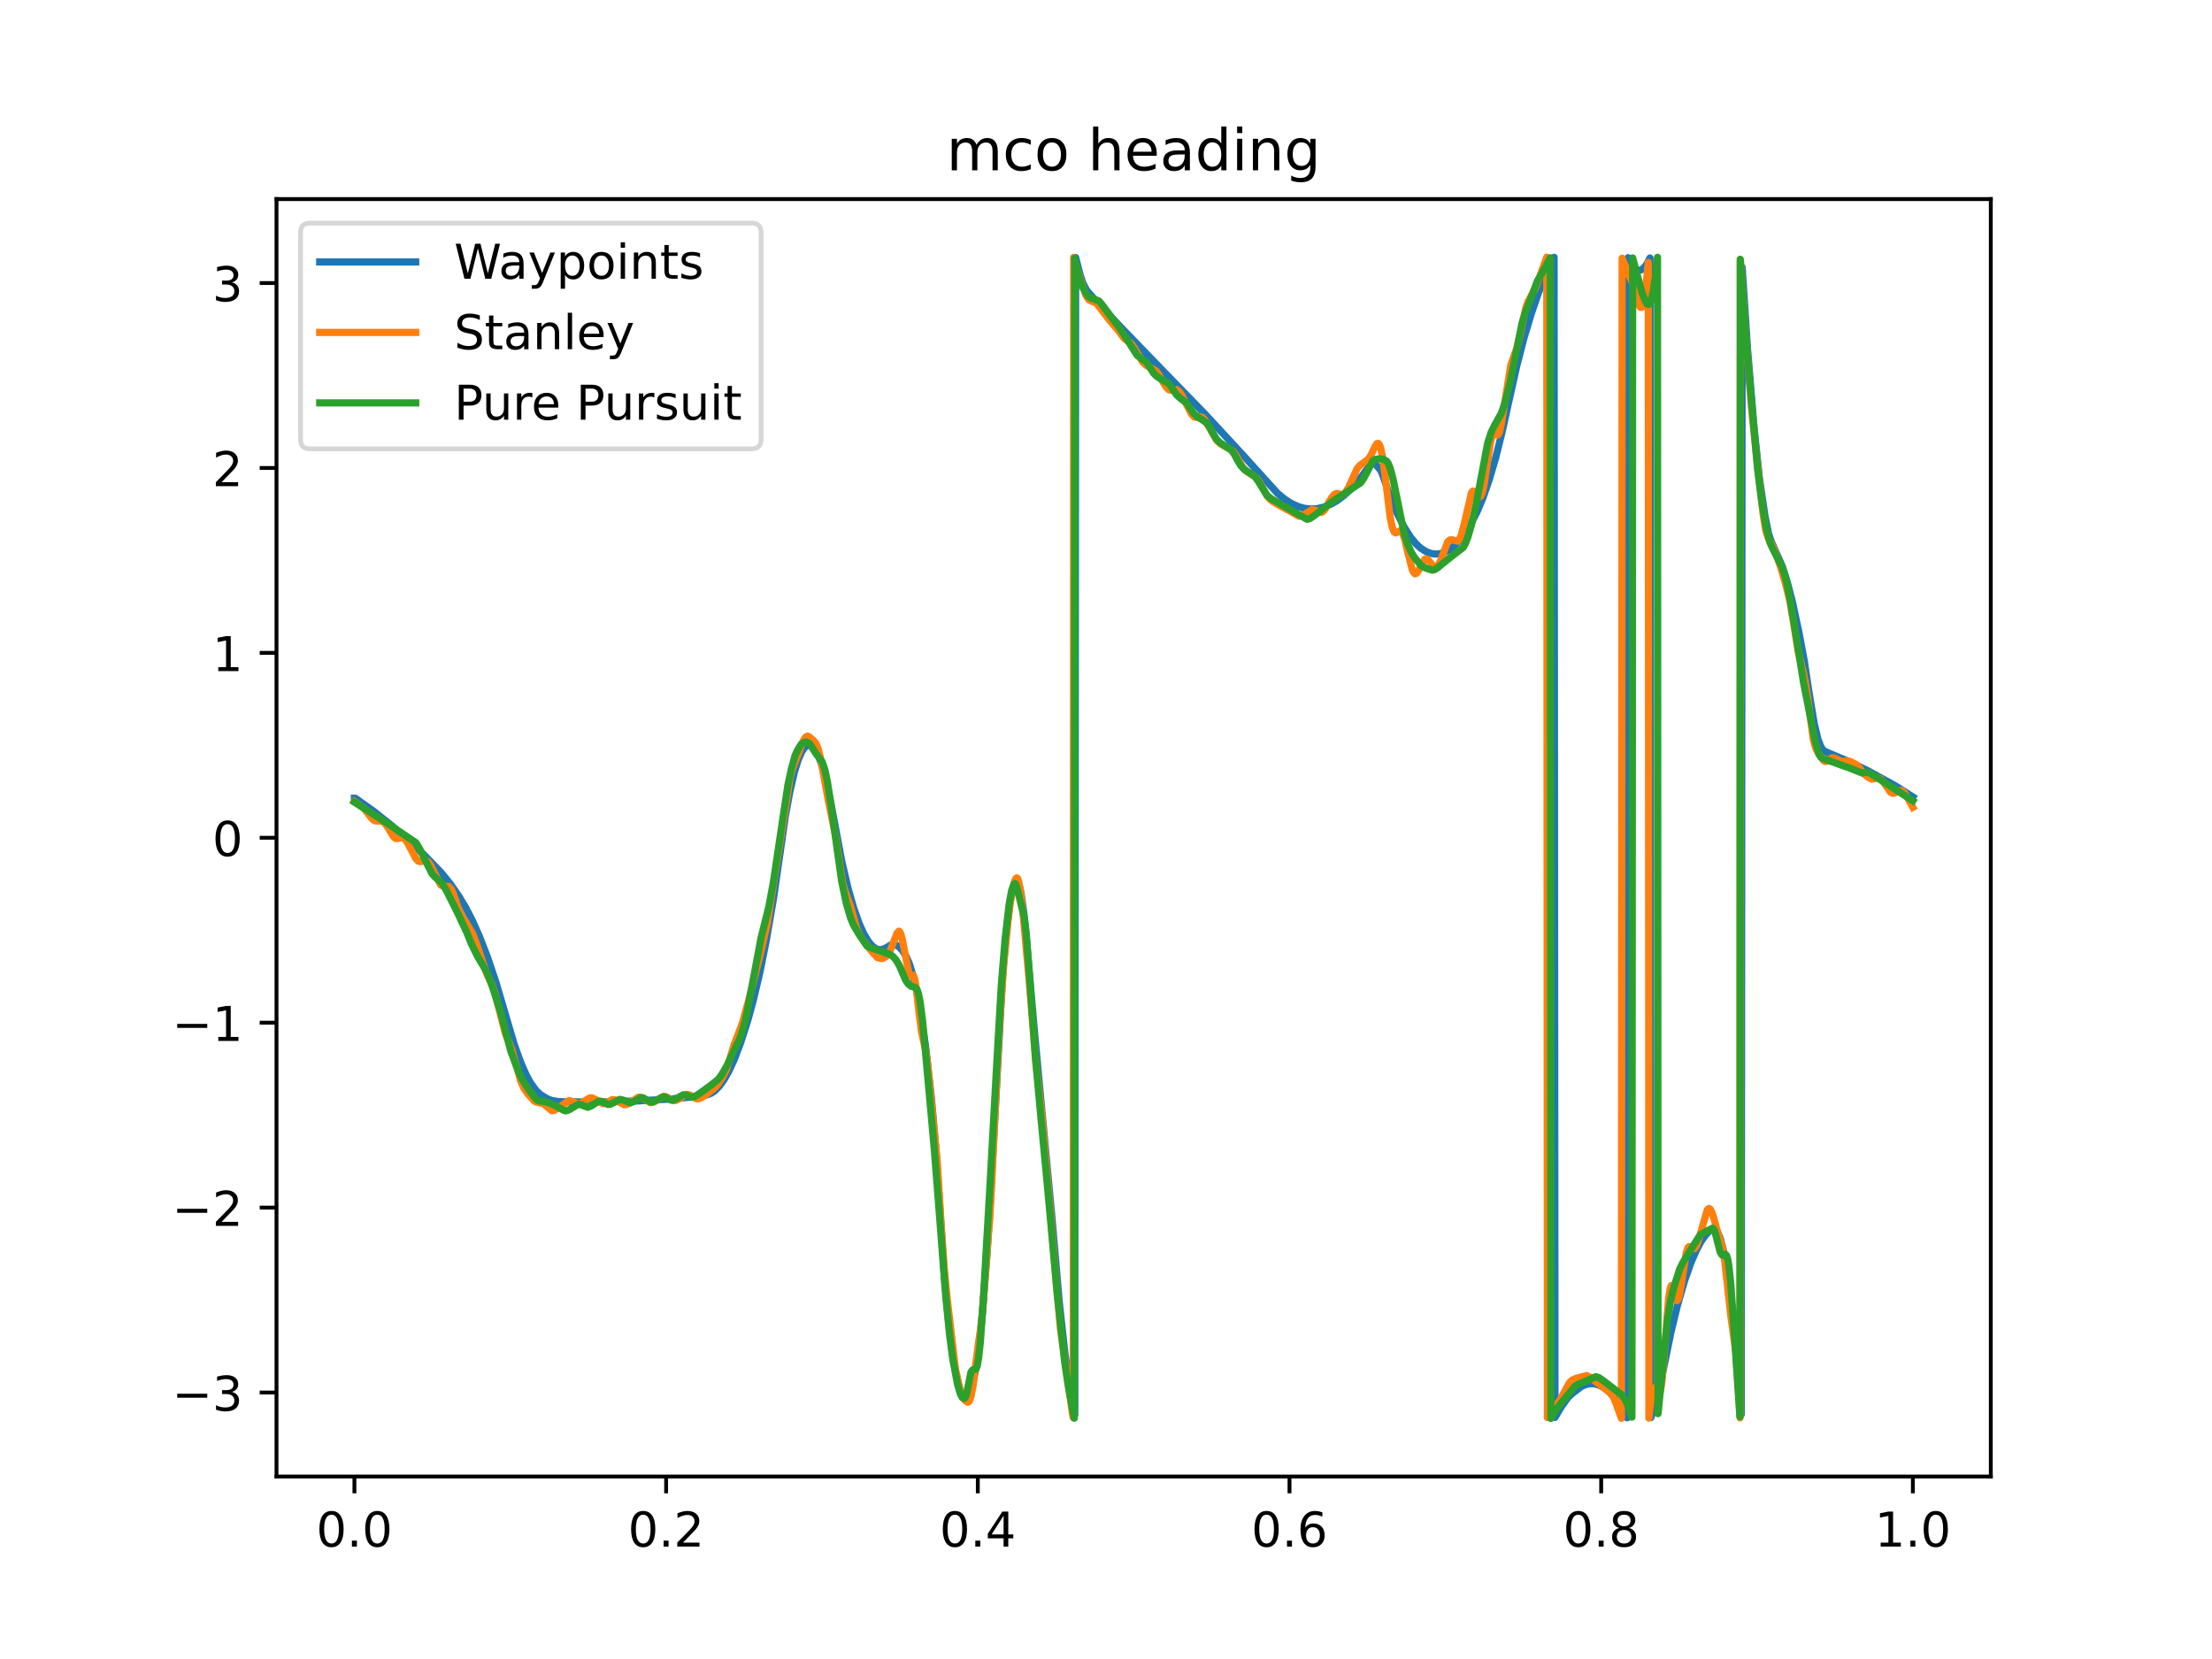 <?xml version="1.0" encoding="utf-8" standalone="no"?>
<!DOCTYPE svg PUBLIC "-//W3C//DTD SVG 1.1//EN"
  "http://www.w3.org/Graphics/SVG/1.1/DTD/svg11.dtd">
<!-- Created with matplotlib (https://matplotlib.org/) -->
<svg height="345.6pt" version="1.1" viewBox="0 0 460.8 345.6" width="460.8pt" xmlns="http://www.w3.org/2000/svg" xmlns:xlink="http://www.w3.org/1999/xlink">
 <defs>
  <style type="text/css">*{stroke-linecap:butt;stroke-linejoin:round;}</style>
 </defs>
 <g id="figure_1">
  <g id="patch_1">
   <path d="M 0 345.6 
L 460.8 345.6 
L 460.8 0 
L 0 0 
z
" style="fill:#ffffff;"/>
  </g>
  <g id="axes_1">
   <g id="patch_2">
    <path d="M 57.6 307.584 
L 414.72 307.584 
L 414.72 41.472 
L 57.6 41.472 
z
" style="fill:#ffffff;"/>
   </g>
   <g id="matplotlib.axis_1">
    <g id="xtick_1">
     <g id="line2d_1">
      <defs>
       <path d="M 0 0 
L 0 3.5 
" id="maf9f5a8ebf" style="stroke:#000000;stroke-width:0.8;"/>
      </defs>
      <g>
       <use style="stroke:#000000;stroke-width:0.8;" x="73.833" xlink:href="#maf9f5a8ebf" y="307.584"/>
      </g>
     </g>
     <g id="text_1">
      <!-- 0.0 -->
      <g transform="translate(65.881 322.182)scale(0.1 -0.1)">
       <defs>
        <path d="M 31.781 66.406 
Q 24.172 66.406 20.328 58.906 
Q 16.5 51.422 16.5 36.375 
Q 16.5 21.391 20.328 13.891 
Q 24.172 6.391 31.781 6.391 
Q 39.453 6.391 43.281 13.891 
Q 47.125 21.391 47.125 36.375 
Q 47.125 51.422 43.281 58.906 
Q 39.453 66.406 31.781 66.406 
z
M 31.781 74.219 
Q 44.047 74.219 50.516 64.516 
Q 56.984 54.828 56.984 36.375 
Q 56.984 17.969 50.516 8.266 
Q 44.047 -1.422 31.781 -1.422 
Q 19.531 -1.422 13.062 8.266 
Q 6.594 17.969 6.594 36.375 
Q 6.594 54.828 13.062 64.516 
Q 19.531 74.219 31.781 74.219 
z
" id="DejaVuSans-48"/>
        <path d="M 10.688 12.406 
L 21 12.406 
L 21 0 
L 10.688 0 
z
" id="DejaVuSans-46"/>
       </defs>
       <use xlink:href="#DejaVuSans-48"/>
       <use x="63.623" xlink:href="#DejaVuSans-46"/>
       <use x="95.41" xlink:href="#DejaVuSans-48"/>
      </g>
     </g>
    </g>
    <g id="xtick_2">
     <g id="line2d_2">
      <g>
       <use style="stroke:#000000;stroke-width:0.8;" x="138.764" xlink:href="#maf9f5a8ebf" y="307.584"/>
      </g>
     </g>
     <g id="text_2">
      <!-- 0.2 -->
      <g transform="translate(130.812 322.182)scale(0.1 -0.1)">
       <defs>
        <path d="M 19.188 8.297 
L 53.609 8.297 
L 53.609 0 
L 7.328 0 
L 7.328 8.297 
Q 12.938 14.109 22.625 23.891 
Q 32.328 33.688 34.812 36.531 
Q 39.547 41.844 41.422 45.531 
Q 43.312 49.219 43.312 52.781 
Q 43.312 58.594 39.234 62.25 
Q 35.156 65.922 28.609 65.922 
Q 23.969 65.922 18.812 64.312 
Q 13.672 62.703 7.812 59.422 
L 7.812 69.391 
Q 13.766 71.781 18.938 73 
Q 24.125 74.219 28.422 74.219 
Q 39.75 74.219 46.484 68.547 
Q 53.219 62.891 53.219 53.422 
Q 53.219 48.922 51.531 44.891 
Q 49.859 40.875 45.406 35.406 
Q 44.188 33.984 37.641 27.219 
Q 31.109 20.453 19.188 8.297 
z
" id="DejaVuSans-50"/>
       </defs>
       <use xlink:href="#DejaVuSans-48"/>
       <use x="63.623" xlink:href="#DejaVuSans-46"/>
       <use x="95.41" xlink:href="#DejaVuSans-50"/>
      </g>
     </g>
    </g>
    <g id="xtick_3">
     <g id="line2d_3">
      <g>
       <use style="stroke:#000000;stroke-width:0.8;" x="203.695" xlink:href="#maf9f5a8ebf" y="307.584"/>
      </g>
     </g>
     <g id="text_3">
      <!-- 0.4 -->
      <g transform="translate(195.743 322.182)scale(0.1 -0.1)">
       <defs>
        <path d="M 37.797 64.312 
L 12.891 25.391 
L 37.797 25.391 
z
M 35.203 72.906 
L 47.609 72.906 
L 47.609 25.391 
L 58.016 25.391 
L 58.016 17.188 
L 47.609 17.188 
L 47.609 0 
L 37.797 0 
L 37.797 17.188 
L 4.891 17.188 
L 4.891 26.703 
z
" id="DejaVuSans-52"/>
       </defs>
       <use xlink:href="#DejaVuSans-48"/>
       <use x="63.623" xlink:href="#DejaVuSans-46"/>
       <use x="95.41" xlink:href="#DejaVuSans-52"/>
      </g>
     </g>
    </g>
    <g id="xtick_4">
     <g id="line2d_4">
      <g>
       <use style="stroke:#000000;stroke-width:0.8;" x="268.625" xlink:href="#maf9f5a8ebf" y="307.584"/>
      </g>
     </g>
     <g id="text_4">
      <!-- 0.6 -->
      <g transform="translate(260.674 322.182)scale(0.1 -0.1)">
       <defs>
        <path d="M 33.016 40.375 
Q 26.375 40.375 22.484 35.828 
Q 18.609 31.297 18.609 23.391 
Q 18.609 15.531 22.484 10.953 
Q 26.375 6.391 33.016 6.391 
Q 39.656 6.391 43.531 10.953 
Q 47.406 15.531 47.406 23.391 
Q 47.406 31.297 43.531 35.828 
Q 39.656 40.375 33.016 40.375 
z
M 52.594 71.297 
L 52.594 62.312 
Q 48.875 64.062 45.094 64.984 
Q 41.312 65.922 37.594 65.922 
Q 27.828 65.922 22.672 59.328 
Q 17.531 52.734 16.797 39.406 
Q 19.672 43.656 24.016 45.922 
Q 28.375 48.188 33.594 48.188 
Q 44.578 48.188 50.953 41.516 
Q 57.328 34.859 57.328 23.391 
Q 57.328 12.156 50.688 5.359 
Q 44.047 -1.422 33.016 -1.422 
Q 20.359 -1.422 13.672 8.266 
Q 6.984 17.969 6.984 36.375 
Q 6.984 53.656 15.188 63.938 
Q 23.391 74.219 37.203 74.219 
Q 40.922 74.219 44.703 73.484 
Q 48.484 72.75 52.594 71.297 
z
" id="DejaVuSans-54"/>
       </defs>
       <use xlink:href="#DejaVuSans-48"/>
       <use x="63.623" xlink:href="#DejaVuSans-46"/>
       <use x="95.41" xlink:href="#DejaVuSans-54"/>
      </g>
     </g>
    </g>
    <g id="xtick_5">
     <g id="line2d_5">
      <g>
       <use style="stroke:#000000;stroke-width:0.8;" x="333.556" xlink:href="#maf9f5a8ebf" y="307.584"/>
      </g>
     </g>
     <g id="text_5">
      <!-- 0.8 -->
      <g transform="translate(325.605 322.182)scale(0.1 -0.1)">
       <defs>
        <path d="M 31.781 34.625 
Q 24.75 34.625 20.719 30.859 
Q 16.703 27.094 16.703 20.516 
Q 16.703 13.922 20.719 10.156 
Q 24.75 6.391 31.781 6.391 
Q 38.812 6.391 42.859 10.172 
Q 46.922 13.969 46.922 20.516 
Q 46.922 27.094 42.891 30.859 
Q 38.875 34.625 31.781 34.625 
z
M 21.922 38.812 
Q 15.578 40.375 12.031 44.719 
Q 8.5 49.078 8.5 55.328 
Q 8.5 64.062 14.719 69.141 
Q 20.953 74.219 31.781 74.219 
Q 42.672 74.219 48.875 69.141 
Q 55.078 64.062 55.078 55.328 
Q 55.078 49.078 51.531 44.719 
Q 48 40.375 41.703 38.812 
Q 48.828 37.156 52.797 32.312 
Q 56.781 27.484 56.781 20.516 
Q 56.781 9.906 50.312 4.234 
Q 43.844 -1.422 31.781 -1.422 
Q 19.734 -1.422 13.25 4.234 
Q 6.781 9.906 6.781 20.516 
Q 6.781 27.484 10.781 32.312 
Q 14.797 37.156 21.922 38.812 
z
M 18.312 54.391 
Q 18.312 48.734 21.844 45.562 
Q 25.391 42.391 31.781 42.391 
Q 38.141 42.391 41.719 45.562 
Q 45.312 48.734 45.312 54.391 
Q 45.312 60.062 41.719 63.234 
Q 38.141 66.406 31.781 66.406 
Q 25.391 66.406 21.844 63.234 
Q 18.312 60.062 18.312 54.391 
z
" id="DejaVuSans-56"/>
       </defs>
       <use xlink:href="#DejaVuSans-48"/>
       <use x="63.623" xlink:href="#DejaVuSans-46"/>
       <use x="95.41" xlink:href="#DejaVuSans-56"/>
      </g>
     </g>
    </g>
    <g id="xtick_6">
     <g id="line2d_6">
      <g>
       <use style="stroke:#000000;stroke-width:0.8;" x="398.487" xlink:href="#maf9f5a8ebf" y="307.584"/>
      </g>
     </g>
     <g id="text_6">
      <!-- 1.0 -->
      <g transform="translate(390.536 322.182)scale(0.1 -0.1)">
       <defs>
        <path d="M 12.406 8.297 
L 28.516 8.297 
L 28.516 63.922 
L 10.984 60.406 
L 10.984 69.391 
L 28.422 72.906 
L 38.281 72.906 
L 38.281 8.297 
L 54.391 8.297 
L 54.391 0 
L 12.406 0 
z
" id="DejaVuSans-49"/>
       </defs>
       <use xlink:href="#DejaVuSans-49"/>
       <use x="63.623" xlink:href="#DejaVuSans-46"/>
       <use x="95.41" xlink:href="#DejaVuSans-48"/>
      </g>
     </g>
    </g>
   </g>
   <g id="matplotlib.axis_2">
    <g id="ytick_1">
     <g id="line2d_7">
      <defs>
       <path d="M 0 0 
L -3.5 0 
" id="m534392870f" style="stroke:#000000;stroke-width:0.8;"/>
      </defs>
      <g>
       <use style="stroke:#000000;stroke-width:0.8;" x="57.6" xlink:href="#m534392870f" y="290.088"/>
      </g>
     </g>
     <g id="text_7">
      <!-- −3 -->
      <g transform="translate(35.858 293.888)scale(0.1 -0.1)">
       <defs>
        <path d="M 10.594 35.5 
L 73.188 35.5 
L 73.188 27.203 
L 10.594 27.203 
z
" id="DejaVuSans-8722"/>
        <path d="M 40.578 39.312 
Q 47.656 37.797 51.625 33 
Q 55.609 28.219 55.609 21.188 
Q 55.609 10.406 48.188 4.484 
Q 40.766 -1.422 27.094 -1.422 
Q 22.516 -1.422 17.656 -0.516 
Q 12.797 0.391 7.625 2.203 
L 7.625 11.719 
Q 11.719 9.328 16.594 8.109 
Q 21.484 6.891 26.812 6.891 
Q 36.078 6.891 40.938 10.547 
Q 45.797 14.203 45.797 21.188 
Q 45.797 27.641 41.281 31.266 
Q 36.766 34.906 28.719 34.906 
L 20.219 34.906 
L 20.219 43.016 
L 29.109 43.016 
Q 36.375 43.016 40.234 45.922 
Q 44.094 48.828 44.094 54.297 
Q 44.094 59.906 40.109 62.906 
Q 36.141 65.922 28.719 65.922 
Q 24.656 65.922 20.016 65.031 
Q 15.375 64.156 9.812 62.312 
L 9.812 71.094 
Q 15.438 72.656 20.344 73.438 
Q 25.25 74.219 29.594 74.219 
Q 40.828 74.219 47.359 69.109 
Q 53.906 64.016 53.906 55.328 
Q 53.906 49.266 50.438 45.094 
Q 46.969 40.922 40.578 39.312 
z
" id="DejaVuSans-51"/>
       </defs>
       <use xlink:href="#DejaVuSans-8722"/>
       <use x="83.789" xlink:href="#DejaVuSans-51"/>
      </g>
     </g>
    </g>
    <g id="ytick_2">
     <g id="line2d_8">
      <g>
       <use style="stroke:#000000;stroke-width:0.8;" x="57.6" xlink:href="#m534392870f" y="251.567"/>
      </g>
     </g>
     <g id="text_8">
      <!-- −2 -->
      <g transform="translate(35.858 255.367)scale(0.1 -0.1)">
       <use xlink:href="#DejaVuSans-8722"/>
       <use x="83.789" xlink:href="#DejaVuSans-50"/>
      </g>
     </g>
    </g>
    <g id="ytick_3">
     <g id="line2d_9">
      <g>
       <use style="stroke:#000000;stroke-width:0.8;" x="57.6" xlink:href="#m534392870f" y="213.046"/>
      </g>
     </g>
     <g id="text_9">
      <!-- −1 -->
      <g transform="translate(35.858 216.845)scale(0.1 -0.1)">
       <use xlink:href="#DejaVuSans-8722"/>
       <use x="83.789" xlink:href="#DejaVuSans-49"/>
      </g>
     </g>
    </g>
    <g id="ytick_4">
     <g id="line2d_10">
      <g>
       <use style="stroke:#000000;stroke-width:0.8;" x="57.6" xlink:href="#m534392870f" y="174.525"/>
      </g>
     </g>
     <g id="text_10">
      <!-- 0 -->
      <g transform="translate(44.237 178.324)scale(0.1 -0.1)">
       <use xlink:href="#DejaVuSans-48"/>
      </g>
     </g>
    </g>
    <g id="ytick_5">
     <g id="line2d_11">
      <g>
       <use style="stroke:#000000;stroke-width:0.8;" x="57.6" xlink:href="#m534392870f" y="136.004"/>
      </g>
     </g>
     <g id="text_11">
      <!-- 1 -->
      <g transform="translate(44.237 139.803)scale(0.1 -0.1)">
       <use xlink:href="#DejaVuSans-49"/>
      </g>
     </g>
    </g>
    <g id="ytick_6">
     <g id="line2d_12">
      <g>
       <use style="stroke:#000000;stroke-width:0.8;" x="57.6" xlink:href="#m534392870f" y="97.483"/>
      </g>
     </g>
     <g id="text_12">
      <!-- 2 -->
      <g transform="translate(44.237 101.282)scale(0.1 -0.1)">
       <use xlink:href="#DejaVuSans-50"/>
      </g>
     </g>
    </g>
    <g id="ytick_7">
     <g id="line2d_13">
      <g>
       <use style="stroke:#000000;stroke-width:0.8;" x="57.6" xlink:href="#m534392870f" y="58.962"/>
      </g>
     </g>
     <g id="text_13">
      <!-- 3 -->
      <g transform="translate(44.237 62.761)scale(0.1 -0.1)">
       <use xlink:href="#DejaVuSans-51"/>
      </g>
     </g>
    </g>
   </g>
   <g id="line2d_14">
    <path clip-path="url(#p7fabb74f51)" d="M 73.833 166.286 
L 74.023 166.286 
L 77.827 168.993 
L 81.821 172.173 
L 85.435 175.371 
L 88.288 178.046 
L 91.902 181.783 
L 93.804 184.125 
L 95.516 186.583 
L 97.038 189.133 
L 98.369 191.703 
L 99.891 195.126 
L 101.602 199.55 
L 103.314 204.64 
L 105.596 212.392 
L 107.118 217.553 
L 108.449 221.275 
L 109.591 223.871 
L 110.542 225.616 
L 111.683 227.186 
L 112.634 228.056 
L 113.965 228.876 
L 114.916 229.244 
L 116.248 229.469 
L 118.15 229.544 
L 125.377 229.553 
L 132.986 229.34 
L 139.453 228.962 
L 145.919 228.356 
L 147.441 228.028 
L 148.202 227.717 
L 148.963 227.185 
L 149.914 226.197 
L 150.865 224.862 
L 151.816 223.179 
L 152.957 220.709 
L 154.288 217.201 
L 155.81 212.449 
L 156.951 208.263 
L 158.282 202.624 
L 159.614 196.001 
L 161.135 187.167 
L 162.276 179.245 
L 163.607 169.997 
L 164.558 164.817 
L 165.508 160.746 
L 166.269 158.302 
L 167.03 156.567 
L 167.601 155.729 
L 168.171 155.281 
L 168.552 155.199 
L 168.932 155.291 
L 169.503 155.752 
L 170.073 156.588 
L 170.644 157.808 
L 171.405 160.027 
L 172.165 162.914 
L 173.116 167.503 
L 175.398 179.631 
L 176.73 185.286 
L 177.871 189.253 
L 179.012 192.455 
L 179.963 194.557 
L 180.914 196.144 
L 181.675 197.044 
L 182.436 197.609 
L 183.006 197.818 
L 183.767 197.808 
L 184.528 197.481 
L 185.669 196.805 
L 186.24 196.76 
L 186.81 196.931 
L 187.381 197.333 
L 187.951 197.951 
L 188.712 199.124 
L 189.473 200.854 
L 190.234 203.363 
L 190.995 206.657 
L 191.945 211.94 
L 192.896 218.623 
L 194.037 228.821 
L 194.987 239.735 
L 195.748 251.003 
L 196.697 265.494 
L 197.648 275.827 
L 198.408 281.886 
L 199.169 286.331 
L 199.74 288.741 
L 200.31 290.322 
L 200.691 290.955 
L 201.071 291.229 
L 201.261 291.253 
L 201.642 290.96 
L 202.022 290.272 
L 202.593 288.437 
L 203.163 285.677 
L 203.924 280.363 
L 204.684 273.127 
L 205.635 261.012 
L 206.395 248.439 
L 208.864 203.007 
L 209.625 194.291 
L 210.386 188.085 
L 210.956 185.112 
L 211.337 183.94 
L 211.527 183.56 
L 211.907 183.519 
L 212.288 184.287 
L 212.668 185.878 
L 213.239 189.88 
L 213.809 195.512 
L 215.52 215.209 
L 219.133 253.596 
L 220.655 271.158 
L 221.796 281.556 
L 222.937 289.6 
L 223.888 294.773 
L 224.078 53.649 
L 225.029 57.343 
L 225.6 58.996 
L 226.36 60.499 
L 227.692 61.986 
L 233.398 68.078 
L 241.767 76.741 
L 251.087 86.329 
L 259.075 94.964 
L 266.113 102.745 
L 267.634 103.999 
L 268.966 104.853 
L 270.488 105.547 
L 271.819 105.908 
L 273.15 106.04 
L 274.482 105.94 
L 275.813 105.622 
L 277.145 105.084 
L 278.476 104.327 
L 279.998 103.193 
L 281.519 101.778 
L 283.231 99.831 
L 284.753 97.763 
L 285.514 96.763 
L 285.894 96.564 
L 286.274 96.58 
L 286.655 96.821 
L 287.416 97.715 
L 287.796 98.325 
L 288.176 99.333 
L 289.508 103.211 
L 291.029 106.876 
L 292.551 109.884 
L 293.882 111.952 
L 295.024 113.332 
L 295.975 114.211 
L 297.116 114.925 
L 298.067 115.282 
L 299.018 115.42 
L 299.969 115.345 
L 300.92 115.054 
L 301.871 114.547 
L 302.822 113.822 
L 303.963 112.669 
L 305.104 111.195 
L 306.436 109.065 
L 307.767 106.477 
L 308.908 103.745 
L 310.24 99.911 
L 311.571 95.372 
L 312.902 90.063 
L 314.424 83.137 
L 315.945 76.339 
L 317.467 70.428 
L 318.988 65.347 
L 320.51 60.943 
L 322.031 57.155 
L 323.553 53.958 
L 323.743 53.596 
L 323.933 295.277 
L 325.265 293.027 
L 326.596 291.177 
L 327.357 290.419 
L 329.449 288.818 
L 330.4 288.409 
L 331.351 288.239 
L 332.302 288.303 
L 333.253 288.603 
L 334.204 289.135 
L 335.345 290.09 
L 336.487 291.39 
L 337.628 293.019 
L 338.959 295.349 
L 339.149 53.682 
L 340.1 55.385 
L 340.671 56.019 
L 341.242 56.299 
L 341.622 56.302 
L 342.002 56.162 
L 342.573 55.69 
L 343.144 54.878 
L 343.714 53.745 
L 343.905 295.322 
L 344.665 293.113 
L 345.616 289.524 
L 346.567 284.992 
L 348.089 277.524 
L 349.42 272.022 
L 350.941 266.763 
L 352.273 262.991 
L 353.414 260.369 
L 354.365 258.611 
L 355.316 257.257 
L 356.077 256.441 
L 356.647 256.073 
L 357.028 256.026 
L 357.408 256.198 
L 357.789 256.653 
L 358.359 257.987 
L 358.93 260.06 
L 359.69 264.045 
L 360.451 269.386 
L 361.402 278.074 
L 362.352 289.228 
L 362.732 294.657 
L 362.922 55.657 
L 364.063 72.929 
L 365.393 89.001 
L 366.534 99.719 
L 367.675 107.523 
L 368.436 111.214 
L 369.006 112.854 
L 371.289 118.002 
L 372.24 120.992 
L 373.381 125.347 
L 374.712 131.552 
L 375.853 137.617 
L 376.804 143.955 
L 377.945 150.783 
L 378.706 153.968 
L 379.277 155.476 
L 379.657 156.101 
L 380.038 156.452 
L 380.798 156.808 
L 385.363 158.727 
L 389.167 160.589 
L 394.873 163.717 
L 398.487 166.025 
L 398.487 166.025 
" style="fill:none;stroke:#1f77b4;stroke-linecap:square;stroke-width:1.5;"/>
   </g>
   <g id="line2d_15">
    <path clip-path="url(#p7fabb74f51)" d="M 73.833 166.971 
L 75.799 168.379 
L 77.464 170.52 
L 77.464 170.52 
L 78.069 170.983 
L 78.069 170.983 
L 78.523 171.042 
L 79.28 171.027 
L 79.28 171.027 
L 79.885 171.22 
L 79.885 171.22 
L 80.339 171.674 
L 80.945 172.628 
L 82.004 174.357 
L 82.458 174.682 
L 82.912 174.673 
L 82.912 174.673 
L 83.82 174.413 
L 84.274 174.717 
L 84.88 175.556 
L 85.788 177.29 
L 86.696 178.952 
L 87.15 179.411 
L 87.15 179.411 
L 87.604 179.492 
L 88.815 179.211 
L 89.269 179.603 
L 89.724 180.27 
L 91.843 184.408 
L 92.297 184.601 
L 93.508 184.657 
L 93.962 185.174 
L 94.416 186.127 
L 94.416 186.127 
L 95.324 188.792 
L 95.93 190.28 
L 97.128 192.258 
L 98.438 194.454 
L 99.149 196.291 
L 99.149 196.291 
L 101.483 203.082 
L 102.413 204.952 
L 102.413 204.952 
L 103.069 206.784 
L 103.978 210.308 
L 103.978 210.308 
L 105.26 215.232 
L 106.025 217.163 
L 106.025 217.163 
L 106.663 218.834 
L 107.43 221.477 
L 108.46 225.17 
L 109.11 226.649 
L 109.11 226.649 
L 109.899 227.799 
L 111.245 229.327 
L 111.245 229.327 
L 111.796 229.614 
L 111.796 229.614 
L 113.212 229.903 
L 114.959 231.386 
L 115.402 231.335 
L 116.142 230.901 
L 118.532 229.264 
L 118.983 229.369 
L 120.487 229.988 
L 121.09 229.793 
L 122.146 229.134 
L 122.901 228.696 
L 123.355 228.71 
L 124.11 229.063 
L 125.622 229.929 
L 126.076 229.846 
L 126.076 229.846 
L 126.832 229.444 
L 127.589 229.05 
L 128.194 229.133 
L 129.102 229.629 
L 129.102 229.629 
L 130.01 230.145 
L 130.615 230.056 
L 131.523 229.544 
L 131.523 229.544 
L 133.037 228.542 
L 133.642 228.631 
L 134.399 229.056 
L 135.459 229.707 
L 136.064 229.636 
L 136.821 229.238 
L 138.334 228.378 
L 138.789 228.47 
L 138.789 228.47 
L 139.545 228.886 
L 140.302 229.291 
L 140.908 229.214 
L 141.816 228.725 
L 141.816 228.725 
L 143.027 227.981 
L 143.027 227.981 
L 143.632 228.072 
L 143.632 228.072 
L 144.541 228.594 
L 144.995 228.863 
L 145.449 228.899 
L 145.449 228.899 
L 146.054 228.697 
L 146.054 228.697 
L 147.114 228.012 
L 148.926 226.574 
L 149.661 225.722 
L 149.661 225.722 
L 150.653 224.159 
L 151.336 222.787 
L 151.336 222.787 
L 151.998 220.683 
L 152.893 217.706 
L 152.893 217.706 
L 153.877 215.165 
L 153.877 215.165 
L 154.707 212.942 
L 156.066 207.99 
L 158.378 198.751 
L 159.267 194.842 
L 159.845 192.443 
L 159.845 192.443 
L 160.412 188.807 
L 162.429 175.831 
L 162.429 175.831 
L 163.519 169.061 
L 163.519 169.061 
L 164.623 161.826 
L 164.623 161.826 
L 165.091 160.143 
L 166.852 155.587 
L 167.476 154.044 
L 167.906 153.482 
L 168.236 153.351 
L 168.236 153.351 
L 168.574 153.491 
L 169.38 154.183 
L 169.962 154.86 
L 170.422 155.932 
L 170.872 157.697 
L 171.638 161.733 
L 172.482 166.357 
L 174.128 174.485 
L 175.464 183.598 
L 175.983 185.511 
L 175.983 185.511 
L 177.248 189.013 
L 177.248 189.013 
L 178.333 192.993 
L 178.889 194.426 
L 179.571 195.53 
L 181.608 198.211 
L 182.767 199.473 
L 183.44 199.666 
L 183.44 199.666 
L 183.852 199.668 
L 184.411 199.391 
L 184.833 199.022 
L 185.396 198.109 
L 185.951 196.756 
L 186.876 194.361 
L 187.252 193.988 
L 187.252 193.988 
L 187.375 194.032 
L 187.617 194.453 
L 187.969 195.737 
L 189.375 202.968 
L 189.674 203.18 
L 190.249 203.149 
L 190.249 203.149 
L 190.525 203.833 
L 190.883 205.832 
L 191.484 211.223 
L 191.976 214.978 
L 191.976 214.978 
L 192.523 217.444 
L 192.899 219.173 
L 192.899 219.173 
L 193.263 221.876 
L 195.231 241.921 
L 195.959 253.512 
L 196.691 264.179 
L 197.315 270.531 
L 199.01 285.053 
L 199.848 288.904 
L 200.505 290.85 
L 201.026 291.718 
L 201.56 292.101 
L 201.738 292.063 
L 202 291.683 
L 202.256 290.987 
L 202.747 288.426 
L 203.209 284.593 
L 203.923 279.183 
L 204.454 275.831 
L 204.832 271.332 
L 205.833 257.963 
L 206.17 254.087 
L 206.17 254.087 
L 206.615 246.022 
L 206.615 246.022 
L 208.116 214.953 
L 209.094 201.036 
L 209.094 201.036 
L 209.96 192.049 
L 210.492 187.825 
L 211.283 183.889 
L 211.588 183.049 
L 211.819 182.867 
L 211.819 182.867 
L 211.974 182.977 
L 212.205 183.612 
L 212.584 185.687 
L 213.097 190.062 
L 214.377 204.094 
L 215.736 220.646 
L 217.049 232.534 
L 217.049 232.534 
L 218.769 251.942 
L 218.769 251.942 
L 220.183 268.791 
L 220.183 268.791 
L 220.9 276.72 
L 221.558 281.409 
L 222.777 290.068 
L 223.419 294.552 
L 223.583 295.324 
L 223.666 53.627 
L 223.749 53.953 
L 224.874 57.658 
L 224.874 57.658 
L 226.193 61.478 
L 226.8 62.43 
L 226.8 62.43 
L 227.222 62.665 
L 227.222 62.665 
L 228.337 63.109 
L 229.049 64.009 
L 229.049 64.009 
L 231.108 66.681 
L 231.108 66.681 
L 233.068 68.988 
L 234.227 70.564 
L 234.96 71.052 
L 235.402 71.323 
L 235.994 72.018 
L 236.887 73.484 
L 236.887 73.484 
L 238.083 75.482 
L 238.083 75.482 
L 238.833 76.149 
L 240.187 76.883 
L 240.789 77.249 
L 241.393 78.022 
L 242.298 79.644 
L 242.298 79.644 
L 242.902 80.595 
L 242.902 80.595 
L 243.507 81.208 
L 243.507 81.208 
L 243.96 81.309 
L 245.169 81.16 
L 245.623 81.527 
L 246.228 82.407 
L 247.287 84.46 
L 248.195 86.23 
L 248.8 86.883 
L 249.254 86.948 
L 250.011 86.813 
L 250.465 86.941 
L 250.919 87.395 
L 251.675 88.616 
L 253.492 91.795 
L 254.248 92.449 
L 255.762 93.318 
L 256.822 93.95 
L 256.822 93.95 
L 257.427 94.757 
L 257.427 94.757 
L 258.335 96.427 
L 258.941 97.404 
L 259.698 98.183 
L 260.909 98.974 
L 261.665 99.454 
L 261.665 99.454 
L 262.271 100.251 
L 262.271 100.251 
L 263.179 101.9 
L 264.087 103.491 
L 264.087 103.491 
L 264.844 104.257 
L 266.055 105.021 
L 269.234 106.767 
L 270.596 107.535 
L 271.05 107.503 
L 271.807 107.106 
L 273.321 106.157 
L 273.775 106.224 
L 273.775 106.224 
L 275.288 106.753 
L 275.591 106.599 
L 275.591 106.599 
L 276.045 106.068 
L 276.802 104.7 
L 276.802 104.7 
L 277.408 103.672 
L 277.408 103.672 
L 278.013 102.961 
L 278.013 102.961 
L 278.467 102.792 
L 278.921 102.881 
L 279.527 103.093 
L 279.83 103.019 
L 279.83 103.019 
L 280.284 102.599 
L 280.889 101.616 
L 282.706 97.637 
L 283.311 96.942 
L 284.068 96.372 
L 284.068 96.372 
L 284.976 95.725 
L 285.581 94.863 
L 286.181 93.547 
L 286.768 92.47 
L 287.057 92.354 
L 287.057 92.354 
L 287.343 92.605 
L 287.627 93.357 
L 287.627 93.357 
L 288.05 95.386 
L 288.612 99.721 
L 289.596 107.75 
L 290.019 109.818 
L 290.443 110.84 
L 290.443 110.84 
L 290.727 111.015 
L 291.011 110.912 
L 291.011 110.912 
L 291.582 110.594 
L 291.582 110.594 
L 291.869 110.672 
L 292.157 111.063 
L 292.157 111.063 
L 292.592 112.225 
L 293.322 115.263 
L 293.322 115.263 
L 294.205 118.693 
L 294.501 119.298 
L 294.501 119.298 
L 294.798 119.544 
L 295.095 119.425 
L 295.095 119.425 
L 295.542 118.773 
L 296.738 116.554 
L 297.038 116.405 
L 297.338 116.498 
L 297.788 116.958 
L 298.691 118.093 
L 298.691 118.093 
L 298.992 118.209 
L 299.293 118.085 
L 299.293 118.085 
L 299.745 117.546 
L 300.198 116.517 
L 301.556 112.919 
L 302.01 112.488 
L 302.463 112.439 
L 303.672 112.749 
L 303.972 112.456 
L 304.417 111.426 
L 305.001 109.219 
L 306.545 102.593 
L 306.816 102.307 
L 307.085 102.356 
L 307.613 103.044 
L 308.003 103.486 
L 308.003 103.486 
L 308.259 103.535 
L 308.514 103.249 
L 308.514 103.249 
L 308.766 102.634 
L 309.141 101.052 
L 309.756 96.954 
L 310.479 92.262 
L 310.479 92.262 
L 310.836 90.949 
L 311.072 90.537 
L 311.306 90.458 
L 312.004 90.617 
L 312.235 90.262 
L 312.465 89.604 
L 312.809 87.922 
L 312.809 87.922 
L 314.744 75.956 
L 315.313 74.368 
L 315.997 72.467 
L 315.997 72.467 
L 316.57 70.144 
L 317.842 64.196 
L 317.842 64.196 
L 318.31 62.84 
L 318.31 62.84 
L 319.02 61.536 
L 319.739 60.289 
L 319.739 60.289 
L 320.592 58.072 
L 322.223 53.568 
L 322.223 53.568 
L 322.351 295.316 
L 323 294.192 
L 324.332 292.558 
L 324.332 292.558 
L 324.879 291.789 
L 324.879 291.789 
L 327.003 287.951 
L 327.584 287.447 
L 328.464 287.083 
L 330.542 286.551 
L 331.14 286.844 
L 332.189 287.636 
L 334.447 289.381 
L 335.503 290.175 
L 335.503 290.175 
L 336.107 291.053 
L 336.107 291.053 
L 336.711 292.539 
L 336.711 292.539 
L 337.769 295.46 
L 337.92 53.795 
L 337.92 53.795 
L 340.176 59.284 
L 341.458 63.651 
L 341.458 63.651 
L 341.729 64.034 
L 341.995 64.04 
L 341.995 64.04 
L 342.255 63.482 
L 342.51 62.36 
L 342.51 62.36 
L 342.885 59.576 
L 343.372 54.663 
L 343.491 295.416 
L 343.491 295.416 
L 344.075 290.371 
L 344.418 289.169 
L 344.418 289.169 
L 344.644 289.094 
L 344.868 289.422 
L 344.868 289.422 
L 345.422 290.593 
L 345.642 290.566 
L 345.86 290.009 
L 346.188 288.006 
L 346.188 288.006 
L 346.623 283.16 
L 346.623 283.16 
L 347.604 270.485 
L 347.931 268.363 
L 347.931 268.363 
L 348.15 267.81 
L 348.259 267.802 
L 348.478 268.247 
L 349.249 270.878 
L 349.249 270.878 
L 349.36 270.936 
L 349.582 270.698 
L 349.806 270.043 
L 350.254 267.532 
L 351.28 260.969 
L 351.628 259.919 
L 351.861 259.689 
L 352.096 259.721 
L 352.811 260.145 
L 353.053 260.061 
L 353.419 259.538 
L 353.419 259.538 
L 353.914 258.095 
L 353.914 258.095 
L 355.658 252.037 
L 356.017 251.739 
L 356.25 251.871 
L 356.589 252.455 
L 357.02 253.791 
L 358.003 257.382 
L 358.003 257.382 
L 358.795 259.697 
L 359.285 262.623 
L 359.751 266.794 
L 360.552 274.047 
L 360.552 274.047 
L 361.62 281.793 
L 361.62 281.793 
L 362.121 289.229 
L 362.121 289.229 
L 362.49 295.349 
L 362.551 54.175 
L 362.612 55 
L 363.836 71.957 
L 363.836 71.957 
L 364.847 84.634 
L 364.847 84.634 
L 365.774 93.797 
L 367.275 107.014 
L 367.813 110.384 
L 368.294 111.976 
L 368.294 111.976 
L 368.969 113.226 
L 368.969 113.226 
L 369.781 114.841 
L 370.957 118.213 
L 371.99 121.677 
L 372.927 125.499 
L 372.927 125.499 
L 373.641 129.875 
L 374.63 135.938 
L 375.396 138.943 
L 376.054 141.952 
L 376.054 141.952 
L 376.521 144.945 
L 377.741 154.015 
L 378.216 155.776 
L 378.796 156.91 
L 379.798 158.344 
L 380.217 158.626 
L 380.539 158.602 
L 381.208 158.11 
L 381.208 158.11 
L 381.673 157.85 
L 381.673 157.85 
L 382.154 157.915 
L 382.154 157.915 
L 383.43 158.529 
L 383.832 158.668 
L 384.24 158.609 
L 384.24 158.609 
L 384.795 158.473 
L 384.795 158.473 
L 385.501 158.642 
L 386.507 159.167 
L 386.507 159.167 
L 387.089 159.586 
L 387.089 159.586 
L 387.675 160.38 
L 387.675 160.38 
L 388.413 161.31 
L 389.303 162.014 
L 389.9 162.304 
L 390.348 162.246 
L 390.947 162.063 
L 391.547 162.139 
L 391.847 162.317 
L 391.847 162.317 
L 392.298 162.844 
L 393.804 164.998 
L 394.257 165.25 
L 394.257 165.25 
L 394.709 165.203 
L 395.313 164.879 
L 395.766 164.683 
L 396.22 164.698 
L 396.673 165.074 
L 396.673 165.074 
L 397.278 165.99 
L 397.278 165.99 
L 398.487 168.186 
L 398.487 168.186 
" style="fill:none;stroke:#ff7f0e;stroke-linecap:square;stroke-width:1.5;"/>
   </g>
   <g id="line2d_16">
    <path clip-path="url(#p7fabb74f51)" d="M 73.833 167.098 
L 79.714 170.868 
L 86.654 175.553 
L 87.408 176.796 
L 88.766 179.569 
L 89.973 181.959 
L 90.576 182.649 
L 92.085 183.982 
L 92.99 185.5 
L 95.404 190.329 
L 97.21 194.182 
L 98.242 196.734 
L 99.532 199.324 
L 101.057 201.876 
L 101.599 202.943 
L 102.534 205.432 
L 104.362 211.025 
L 105.387 215.091 
L 106.405 218.968 
L 108.06 223.389 
L 108.06 223.389 
L 108.958 225.145 
L 110.259 227.132 
L 111.729 229.053 
L 111.729 229.053 
L 112.277 229.338 
L 112.277 229.338 
L 113.116 229.452 
L 114.26 229.684 
L 115.571 230.252 
L 117.344 231.257 
L 117.79 231.415 
L 118.237 231.348 
L 118.984 230.933 
L 120.482 230.029 
L 120.482 230.029 
L 120.932 230.111 
L 122.435 230.669 
L 123.188 230.378 
L 124.242 229.678 
L 124.694 229.411 
L 124.694 229.411 
L 125.146 229.389 
L 125.749 229.618 
L 126.653 230.081 
L 127.256 230.002 
L 128.161 229.523 
L 129.066 229.024 
L 129.669 229.121 
L 131.328 229.75 
L 131.328 229.75 
L 132.083 229.434 
L 133.591 228.635 
L 134.044 228.732 
L 134.949 229.252 
L 134.949 229.252 
L 135.402 229.517 
L 135.854 229.552 
L 136.458 229.346 
L 138.117 228.465 
L 138.57 228.557 
L 138.57 228.557 
L 139.475 229.063 
L 139.928 229.199 
L 140.531 229.081 
L 141.436 228.57 
L 142.342 228.056 
L 142.945 228.15 
L 144.152 228.565 
L 144.756 228.383 
L 145.661 227.842 
L 148.226 225.975 
L 148.226 225.975 
L 149.575 224.878 
L 150.302 223.945 
L 151.42 222.012 
L 153.989 216.601 
L 154.471 215.359 
L 155.292 212.499 
L 155.974 209.074 
L 158.525 195.431 
L 160.191 188.752 
L 160.191 188.752 
L 161.129 183.639 
L 162.949 171.405 
L 164.127 163.617 
L 164.86 160.154 
L 165.607 157.439 
L 166.179 156.182 
L 166.965 154.958 
L 167.575 154.63 
L 167.995 154.557 
L 168.426 154.772 
L 168.757 155.07 
L 169.324 155.965 
L 169.901 156.882 
L 169.901 156.882 
L 171.272 158.688 
L 171.272 158.688 
L 171.82 160.308 
L 172.354 162.773 
L 173.084 167.501 
L 175.335 183.565 
L 176.262 188.049 
L 176.262 188.049 
L 177.203 191.263 
L 177.733 192.581 
L 178.817 194.428 
L 178.817 194.428 
L 180.636 197.105 
L 180.636 197.105 
L 181.231 197.393 
L 185.315 198.767 
L 185.315 198.767 
L 186.015 199.247 
L 186.694 200.018 
L 187.342 201.118 
L 188.076 202.826 
L 188.653 204.175 
L 189.199 204.971 
L 189.817 205.476 
L 190.306 205.567 
L 190.59 205.674 
L 191.047 206.17 
L 191.312 206.887 
L 191.657 208.571 
L 192.153 212.349 
L 192.707 218.19 
L 194.62 239.319 
L 195.56 251.232 
L 195.56 251.232 
L 197.014 270.078 
L 197.014 270.078 
L 197.825 278.121 
L 198.478 283.126 
L 199.457 288.329 
L 200.059 290.403 
L 200.455 291.144 
L 200.784 291.343 
L 200.953 291.285 
L 200.953 291.285 
L 201.211 290.823 
L 201.475 289.832 
L 202.272 285.822 
L 202.616 285.373 
L 202.947 285.303 
L 203.186 285.293 
L 203.342 285.173 
L 203.342 285.173 
L 203.569 284.543 
L 203.863 282.922 
L 204.216 279.683 
L 204.216 279.683 
L 204.814 271.235 
L 206.133 248.658 
L 207.578 222.693 
L 208.577 205.444 
L 209.375 195.675 
L 210.222 188.367 
L 210.738 185.51 
L 211.215 184.223 
L 211.429 184.058 
L 211.574 184.16 
L 211.797 184.711 
L 213.388 191.123 
L 213.819 194.893 
L 214.457 203.295 
L 215.733 220.682 
L 215.733 220.682 
L 216.961 234.107 
L 218.196 247.061 
L 220.246 269.609 
L 221.817 283.955 
L 222.557 288.823 
L 223.799 295.434 
L 223.88 53.809 
L 223.961 54.226 
L 224.709 57.441 
L 225.406 59.551 
L 226.137 60.916 
L 226.712 61.749 
L 226.712 61.749 
L 227.314 62.075 
L 228.949 62.721 
L 229.538 63.416 
L 231.711 66.332 
L 233.237 68.317 
L 235.256 71.444 
L 235.256 71.444 
L 236.877 74.001 
L 237.619 74.596 
L 237.619 74.596 
L 238.812 75.432 
L 238.812 75.432 
L 239.56 76.553 
L 240.309 77.735 
L 241.06 78.457 
L 242.112 79.124 
L 243.466 79.915 
L 244.068 80.714 
L 245.123 82.283 
L 246.027 83.078 
L 246.027 83.078 
L 247.233 83.98 
L 247.233 83.98 
L 247.987 85.137 
L 248.59 86.016 
L 249.344 86.749 
L 250.702 87.626 
L 251.305 88.038 
L 251.909 88.845 
L 252.814 90.507 
L 253.417 91.478 
L 254.172 92.248 
L 255.379 93.032 
L 256.435 93.671 
L 257.038 94.471 
L 257.943 96.127 
L 258.547 97.097 
L 259.301 97.868 
L 259.301 97.868 
L 260.508 98.653 
L 260.508 98.653 
L 261.413 99.253 
L 262.017 100.091 
L 263.978 103.244 
L 264.884 103.934 
L 272.276 108.185 
L 272.88 108.022 
L 273.785 107.414 
L 273.785 107.414 
L 277.406 104.586 
L 277.406 104.586 
L 279.971 102.877 
L 283.441 100.578 
L 283.441 100.578 
L 284.045 99.721 
L 284.045 99.721 
L 284.95 98 
L 286.006 96.004 
L 286.457 95.706 
L 286.457 95.706 
L 287.344 95.565 
L 288.201 95.687 
L 288.201 95.687 
L 288.904 96.092 
L 289.184 96.515 
L 289.605 97.559 
L 290.165 99.651 
L 291.151 104.401 
L 292.43 110.823 
L 293.15 113.121 
L 294.023 115.13 
L 294.757 116.251 
L 296.089 117.866 
L 296.833 118.272 
L 296.833 118.272 
L 298.327 118.766 
L 298.777 118.699 
L 299.377 118.361 
L 300.579 117.362 
L 303.137 115.333 
L 304.789 114.076 
L 305.231 113.316 
L 305.231 113.316 
L 305.809 111.817 
L 305.809 111.817 
L 306.515 109.402 
L 307.472 105.241 
L 307.472 105.241 
L 309.909 92.281 
L 310.64 90.05 
L 311.356 88.576 
L 312.753 86.08 
L 313.44 84.119 
L 314.576 79.685 
L 315.483 75.2 
L 317.075 67.268 
L 317.763 65.057 
L 318.923 62.155 
L 320.226 58.616 
L 320.226 58.616 
L 321.813 55.849 
L 322.948 53.702 
L 323.076 295.488 
L 323.986 293.965 
L 325.19 292.304 
L 328.156 288.706 
L 328.156 288.706 
L 329.032 288.268 
L 331.102 287.375 
L 331.102 287.375 
L 332.445 286.785 
L 333.043 286.968 
L 333.943 287.575 
L 337.1 290.002 
L 337.1 290.002 
L 337.853 290.585 
L 338.456 291.453 
L 339.209 292.94 
L 339.812 294.698 
L 339.962 295.216 
L 340.111 53.734 
L 340.111 53.734 
L 342.124 61.179 
L 342.913 63.046 
L 342.913 63.046 
L 343.167 63.371 
L 343.416 63.435 
L 343.416 63.435 
L 343.661 63.264 
L 344.021 62.384 
L 344.374 60.849 
L 344.374 60.849 
L 344.835 57.752 
L 344.835 57.752 
L 345.286 53.604 
L 345.286 53.604 
L 345.398 294.493 
L 347.365 274.837 
L 348.016 270.91 
L 348.669 268.279 
L 349.874 264.449 
L 350.54 263.074 
L 350.54 263.074 
L 352.362 260.088 
L 352.362 260.088 
L 354.153 257.293 
L 354.649 256.932 
L 356.74 255.847 
L 356.74 255.847 
L 356.97 256.032 
L 357.194 256.469 
L 357.194 256.469 
L 357.52 257.605 
L 358.326 260.795 
L 358.699 261.42 
L 358.879 261.503 
L 359.142 261.312 
L 359.142 261.312 
L 359.397 261.277 
L 359.644 261.483 
L 359.885 262.144 
L 360.119 263.406 
L 360.119 263.406 
L 360.498 266.83 
L 361.144 275.683 
L 362.457 295.128 
L 362.519 54.015 
L 362.581 54.925 
L 363.923 73.141 
L 366.14 97.732 
L 366.96 104.234 
L 367.903 109.748 
L 368.676 112.918 
L 368.676 112.918 
L 369.248 114.199 
L 371.26 118.146 
L 371.969 120.381 
L 371.969 120.381 
L 372.693 123.733 
L 373.729 129.728 
L 375.705 142.183 
L 378.14 154.434 
L 378.895 157.017 
L 379.279 157.711 
L 379.767 158.013 
L 379.767 158.013 
L 385.585 160.107 
L 387.876 161.022 
L 388.902 160.86 
L 388.902 160.86 
L 389.64 161.136 
L 390.829 161.855 
L 398.487 166.82 
L 398.487 166.82 
" style="fill:none;stroke:#2ca02c;stroke-linecap:square;stroke-width:1.5;"/>
   </g>
   <g id="patch_3">
    <path d="M 57.6 307.584 
L 57.6 41.472 
" style="fill:none;stroke:#000000;stroke-linecap:square;stroke-linejoin:miter;stroke-width:0.8;"/>
   </g>
   <g id="patch_4">
    <path d="M 414.72 307.584 
L 414.72 41.472 
" style="fill:none;stroke:#000000;stroke-linecap:square;stroke-linejoin:miter;stroke-width:0.8;"/>
   </g>
   <g id="patch_5">
    <path d="M 57.6 307.584 
L 414.72 307.584 
" style="fill:none;stroke:#000000;stroke-linecap:square;stroke-linejoin:miter;stroke-width:0.8;"/>
   </g>
   <g id="patch_6">
    <path d="M 57.6 41.472 
L 414.72 41.472 
" style="fill:none;stroke:#000000;stroke-linecap:square;stroke-linejoin:miter;stroke-width:0.8;"/>
   </g>
   <g id="text_14">
    <!-- mco heading -->
    <g transform="translate(197.18 35.472)scale(0.12 -0.12)">
     <defs>
      <path d="M 52 44.188 
Q 55.375 50.25 60.062 53.125 
Q 64.75 56 71.094 56 
Q 79.641 56 84.281 50.016 
Q 88.922 44.047 88.922 33.016 
L 88.922 0 
L 79.891 0 
L 79.891 32.719 
Q 79.891 40.578 77.094 44.375 
Q 74.312 48.188 68.609 48.188 
Q 61.625 48.188 57.562 43.547 
Q 53.516 38.922 53.516 30.906 
L 53.516 0 
L 44.484 0 
L 44.484 32.719 
Q 44.484 40.625 41.703 44.406 
Q 38.922 48.188 33.109 48.188 
Q 26.219 48.188 22.156 43.531 
Q 18.109 38.875 18.109 30.906 
L 18.109 0 
L 9.078 0 
L 9.078 54.688 
L 18.109 54.688 
L 18.109 46.188 
Q 21.188 51.219 25.484 53.609 
Q 29.781 56 35.688 56 
Q 41.656 56 45.828 52.969 
Q 50 49.953 52 44.188 
z
" id="DejaVuSans-109"/>
      <path d="M 48.781 52.594 
L 48.781 44.188 
Q 44.969 46.297 41.141 47.344 
Q 37.312 48.391 33.406 48.391 
Q 24.656 48.391 19.812 42.844 
Q 14.984 37.312 14.984 27.297 
Q 14.984 17.281 19.812 11.734 
Q 24.656 6.203 33.406 6.203 
Q 37.312 6.203 41.141 7.25 
Q 44.969 8.297 48.781 10.406 
L 48.781 2.094 
Q 45.016 0.344 40.984 -0.531 
Q 36.969 -1.422 32.422 -1.422 
Q 20.062 -1.422 12.781 6.344 
Q 5.516 14.109 5.516 27.297 
Q 5.516 40.672 12.859 48.328 
Q 20.219 56 33.016 56 
Q 37.156 56 41.109 55.141 
Q 45.062 54.297 48.781 52.594 
z
" id="DejaVuSans-99"/>
      <path d="M 30.609 48.391 
Q 23.391 48.391 19.188 42.75 
Q 14.984 37.109 14.984 27.297 
Q 14.984 17.484 19.156 11.844 
Q 23.344 6.203 30.609 6.203 
Q 37.797 6.203 41.984 11.859 
Q 46.188 17.531 46.188 27.297 
Q 46.188 37.016 41.984 42.703 
Q 37.797 48.391 30.609 48.391 
z
M 30.609 56 
Q 42.328 56 49.016 48.375 
Q 55.719 40.766 55.719 27.297 
Q 55.719 13.875 49.016 6.219 
Q 42.328 -1.422 30.609 -1.422 
Q 18.844 -1.422 12.172 6.219 
Q 5.516 13.875 5.516 27.297 
Q 5.516 40.766 12.172 48.375 
Q 18.844 56 30.609 56 
z
" id="DejaVuSans-111"/>
      <path id="DejaVuSans-32"/>
      <path d="M 54.891 33.016 
L 54.891 0 
L 45.906 0 
L 45.906 32.719 
Q 45.906 40.484 42.875 44.328 
Q 39.844 48.188 33.797 48.188 
Q 26.516 48.188 22.312 43.547 
Q 18.109 38.922 18.109 30.906 
L 18.109 0 
L 9.078 0 
L 9.078 75.984 
L 18.109 75.984 
L 18.109 46.188 
Q 21.344 51.125 25.703 53.562 
Q 30.078 56 35.797 56 
Q 45.219 56 50.047 50.172 
Q 54.891 44.344 54.891 33.016 
z
" id="DejaVuSans-104"/>
      <path d="M 56.203 29.594 
L 56.203 25.203 
L 14.891 25.203 
Q 15.484 15.922 20.484 11.062 
Q 25.484 6.203 34.422 6.203 
Q 39.594 6.203 44.453 7.469 
Q 49.312 8.734 54.109 11.281 
L 54.109 2.781 
Q 49.266 0.734 44.188 -0.344 
Q 39.109 -1.422 33.891 -1.422 
Q 20.797 -1.422 13.156 6.188 
Q 5.516 13.812 5.516 26.812 
Q 5.516 40.234 12.766 48.109 
Q 20.016 56 32.328 56 
Q 43.359 56 49.781 48.891 
Q 56.203 41.797 56.203 29.594 
z
M 47.219 32.234 
Q 47.125 39.594 43.094 43.984 
Q 39.062 48.391 32.422 48.391 
Q 24.906 48.391 20.391 44.141 
Q 15.875 39.891 15.188 32.172 
z
" id="DejaVuSans-101"/>
      <path d="M 34.281 27.484 
Q 23.391 27.484 19.188 25 
Q 14.984 22.516 14.984 16.5 
Q 14.984 11.719 18.141 8.906 
Q 21.297 6.109 26.703 6.109 
Q 34.188 6.109 38.703 11.406 
Q 43.219 16.703 43.219 25.484 
L 43.219 27.484 
z
M 52.203 31.203 
L 52.203 0 
L 43.219 0 
L 43.219 8.297 
Q 40.141 3.328 35.547 0.953 
Q 30.953 -1.422 24.312 -1.422 
Q 15.922 -1.422 10.953 3.297 
Q 6 8.016 6 15.922 
Q 6 25.141 12.172 29.828 
Q 18.359 34.516 30.609 34.516 
L 43.219 34.516 
L 43.219 35.406 
Q 43.219 41.609 39.141 45 
Q 35.062 48.391 27.688 48.391 
Q 23 48.391 18.547 47.266 
Q 14.109 46.141 10.016 43.891 
L 10.016 52.203 
Q 14.938 54.109 19.578 55.047 
Q 24.219 56 28.609 56 
Q 40.484 56 46.344 49.844 
Q 52.203 43.703 52.203 31.203 
z
" id="DejaVuSans-97"/>
      <path d="M 45.406 46.391 
L 45.406 75.984 
L 54.391 75.984 
L 54.391 0 
L 45.406 0 
L 45.406 8.203 
Q 42.578 3.328 38.25 0.953 
Q 33.938 -1.422 27.875 -1.422 
Q 17.969 -1.422 11.734 6.484 
Q 5.516 14.406 5.516 27.297 
Q 5.516 40.188 11.734 48.094 
Q 17.969 56 27.875 56 
Q 33.938 56 38.25 53.625 
Q 42.578 51.266 45.406 46.391 
z
M 14.797 27.297 
Q 14.797 17.391 18.875 11.75 
Q 22.953 6.109 30.078 6.109 
Q 37.203 6.109 41.297 11.75 
Q 45.406 17.391 45.406 27.297 
Q 45.406 37.203 41.297 42.844 
Q 37.203 48.484 30.078 48.484 
Q 22.953 48.484 18.875 42.844 
Q 14.797 37.203 14.797 27.297 
z
" id="DejaVuSans-100"/>
      <path d="M 9.422 54.688 
L 18.406 54.688 
L 18.406 0 
L 9.422 0 
z
M 9.422 75.984 
L 18.406 75.984 
L 18.406 64.594 
L 9.422 64.594 
z
" id="DejaVuSans-105"/>
      <path d="M 54.891 33.016 
L 54.891 0 
L 45.906 0 
L 45.906 32.719 
Q 45.906 40.484 42.875 44.328 
Q 39.844 48.188 33.797 48.188 
Q 26.516 48.188 22.312 43.547 
Q 18.109 38.922 18.109 30.906 
L 18.109 0 
L 9.078 0 
L 9.078 54.688 
L 18.109 54.688 
L 18.109 46.188 
Q 21.344 51.125 25.703 53.562 
Q 30.078 56 35.797 56 
Q 45.219 56 50.047 50.172 
Q 54.891 44.344 54.891 33.016 
z
" id="DejaVuSans-110"/>
      <path d="M 45.406 27.984 
Q 45.406 37.75 41.375 43.109 
Q 37.359 48.484 30.078 48.484 
Q 22.859 48.484 18.828 43.109 
Q 14.797 37.75 14.797 27.984 
Q 14.797 18.266 18.828 12.891 
Q 22.859 7.516 30.078 7.516 
Q 37.359 7.516 41.375 12.891 
Q 45.406 18.266 45.406 27.984 
z
M 54.391 6.781 
Q 54.391 -7.172 48.188 -13.984 
Q 42 -20.797 29.203 -20.797 
Q 24.469 -20.797 20.266 -20.094 
Q 16.062 -19.391 12.109 -17.922 
L 12.109 -9.188 
Q 16.062 -11.328 19.922 -12.344 
Q 23.781 -13.375 27.781 -13.375 
Q 36.625 -13.375 41.016 -8.766 
Q 45.406 -4.156 45.406 5.172 
L 45.406 9.625 
Q 42.625 4.781 38.281 2.391 
Q 33.938 0 27.875 0 
Q 17.828 0 11.672 7.656 
Q 5.516 15.328 5.516 27.984 
Q 5.516 40.672 11.672 48.328 
Q 17.828 56 27.875 56 
Q 33.938 56 38.281 53.609 
Q 42.625 51.219 45.406 46.391 
L 45.406 54.688 
L 54.391 54.688 
z
" id="DejaVuSans-103"/>
     </defs>
     <use xlink:href="#DejaVuSans-109"/>
     <use x="97.412" xlink:href="#DejaVuSans-99"/>
     <use x="152.393" xlink:href="#DejaVuSans-111"/>
     <use x="213.574" xlink:href="#DejaVuSans-32"/>
     <use x="245.361" xlink:href="#DejaVuSans-104"/>
     <use x="308.74" xlink:href="#DejaVuSans-101"/>
     <use x="370.264" xlink:href="#DejaVuSans-97"/>
     <use x="431.543" xlink:href="#DejaVuSans-100"/>
     <use x="495.02" xlink:href="#DejaVuSans-105"/>
     <use x="522.803" xlink:href="#DejaVuSans-110"/>
     <use x="586.182" xlink:href="#DejaVuSans-103"/>
    </g>
   </g>
   <g id="legend_1">
    <g id="patch_7">
     <path d="M 64.6 93.506 
L 156.558 93.506 
Q 158.558 93.506 158.558 91.506 
L 158.558 48.472 
Q 158.558 46.472 156.558 46.472 
L 64.6 46.472 
Q 62.6 46.472 62.6 48.472 
L 62.6 91.506 
Q 62.6 93.506 64.6 93.506 
z
" style="fill:#ffffff;opacity:0.8;stroke:#cccccc;stroke-linejoin:miter;"/>
    </g>
    <g id="line2d_17">
     <path d="M 66.6 54.57 
L 86.6 54.57 
" style="fill:none;stroke:#1f77b4;stroke-linecap:square;stroke-width:1.5;"/>
    </g>
    <g id="line2d_18"/>
    <g id="text_15">
     <!-- Waypoints -->
     <g transform="translate(94.6 58.07)scale(0.1 -0.1)">
      <defs>
       <path d="M 3.328 72.906 
L 13.281 72.906 
L 28.609 11.281 
L 43.891 72.906 
L 54.984 72.906 
L 70.312 11.281 
L 85.594 72.906 
L 95.609 72.906 
L 77.297 0 
L 64.891 0 
L 49.516 63.281 
L 33.984 0 
L 21.578 0 
z
" id="DejaVuSans-87"/>
       <path d="M 32.172 -5.078 
Q 28.375 -14.844 24.75 -17.812 
Q 21.141 -20.797 15.094 -20.797 
L 7.906 -20.797 
L 7.906 -13.281 
L 13.188 -13.281 
Q 16.891 -13.281 18.938 -11.516 
Q 21 -9.766 23.484 -3.219 
L 25.094 0.875 
L 2.984 54.688 
L 12.5 54.688 
L 29.594 11.922 
L 46.688 54.688 
L 56.203 54.688 
z
" id="DejaVuSans-121"/>
       <path d="M 18.109 8.203 
L 18.109 -20.797 
L 9.078 -20.797 
L 9.078 54.688 
L 18.109 54.688 
L 18.109 46.391 
Q 20.953 51.266 25.266 53.625 
Q 29.594 56 35.594 56 
Q 45.562 56 51.781 48.094 
Q 58.016 40.188 58.016 27.297 
Q 58.016 14.406 51.781 6.484 
Q 45.562 -1.422 35.594 -1.422 
Q 29.594 -1.422 25.266 0.953 
Q 20.953 3.328 18.109 8.203 
z
M 48.688 27.297 
Q 48.688 37.203 44.609 42.844 
Q 40.531 48.484 33.406 48.484 
Q 26.266 48.484 22.188 42.844 
Q 18.109 37.203 18.109 27.297 
Q 18.109 17.391 22.188 11.75 
Q 26.266 6.109 33.406 6.109 
Q 40.531 6.109 44.609 11.75 
Q 48.688 17.391 48.688 27.297 
z
" id="DejaVuSans-112"/>
       <path d="M 18.312 70.219 
L 18.312 54.688 
L 36.812 54.688 
L 36.812 47.703 
L 18.312 47.703 
L 18.312 18.016 
Q 18.312 11.328 20.141 9.422 
Q 21.969 7.516 27.594 7.516 
L 36.812 7.516 
L 36.812 0 
L 27.594 0 
Q 17.188 0 13.234 3.875 
Q 9.281 7.766 9.281 18.016 
L 9.281 47.703 
L 2.688 47.703 
L 2.688 54.688 
L 9.281 54.688 
L 9.281 70.219 
z
" id="DejaVuSans-116"/>
       <path d="M 44.281 53.078 
L 44.281 44.578 
Q 40.484 46.531 36.375 47.5 
Q 32.281 48.484 27.875 48.484 
Q 21.188 48.484 17.844 46.438 
Q 14.5 44.391 14.5 40.281 
Q 14.5 37.156 16.891 35.375 
Q 19.281 33.594 26.516 31.984 
L 29.594 31.297 
Q 39.156 29.25 43.188 25.516 
Q 47.219 21.781 47.219 15.094 
Q 47.219 7.469 41.188 3.016 
Q 35.156 -1.422 24.609 -1.422 
Q 20.219 -1.422 15.453 -0.562 
Q 10.688 0.297 5.422 2 
L 5.422 11.281 
Q 10.406 8.688 15.234 7.391 
Q 20.062 6.109 24.812 6.109 
Q 31.156 6.109 34.562 8.281 
Q 37.984 10.453 37.984 14.406 
Q 37.984 18.062 35.516 20.016 
Q 33.062 21.969 24.703 23.781 
L 21.578 24.516 
Q 13.234 26.266 9.516 29.906 
Q 5.812 33.547 5.812 39.891 
Q 5.812 47.609 11.281 51.797 
Q 16.75 56 26.812 56 
Q 31.781 56 36.172 55.266 
Q 40.578 54.547 44.281 53.078 
z
" id="DejaVuSans-115"/>
      </defs>
      <use xlink:href="#DejaVuSans-87"/>
      <use x="92.502" xlink:href="#DejaVuSans-97"/>
      <use x="153.781" xlink:href="#DejaVuSans-121"/>
      <use x="212.961" xlink:href="#DejaVuSans-112"/>
      <use x="276.438" xlink:href="#DejaVuSans-111"/>
      <use x="337.619" xlink:href="#DejaVuSans-105"/>
      <use x="365.402" xlink:href="#DejaVuSans-110"/>
      <use x="428.781" xlink:href="#DejaVuSans-116"/>
      <use x="467.99" xlink:href="#DejaVuSans-115"/>
     </g>
    </g>
    <g id="line2d_19">
     <path d="M 66.6 69.249 
L 86.6 69.249 
" style="fill:none;stroke:#ff7f0e;stroke-linecap:square;stroke-width:1.5;"/>
    </g>
    <g id="line2d_20"/>
    <g id="text_16">
     <!-- Stanley -->
     <g transform="translate(94.6 72.749)scale(0.1 -0.1)">
      <defs>
       <path d="M 53.516 70.516 
L 53.516 60.891 
Q 47.906 63.578 42.922 64.891 
Q 37.938 66.219 33.297 66.219 
Q 25.25 66.219 20.875 63.094 
Q 16.5 59.969 16.5 54.203 
Q 16.5 49.359 19.406 46.891 
Q 22.312 44.438 30.422 42.922 
L 36.375 41.703 
Q 47.406 39.594 52.656 34.297 
Q 57.906 29 57.906 20.125 
Q 57.906 9.516 50.797 4.047 
Q 43.703 -1.422 29.984 -1.422 
Q 24.812 -1.422 18.969 -0.25 
Q 13.141 0.922 6.891 3.219 
L 6.891 13.375 
Q 12.891 10.016 18.656 8.297 
Q 24.422 6.594 29.984 6.594 
Q 38.422 6.594 43.016 9.906 
Q 47.609 13.234 47.609 19.391 
Q 47.609 24.75 44.312 27.781 
Q 41.016 30.812 33.5 32.328 
L 27.484 33.5 
Q 16.453 35.688 11.516 40.375 
Q 6.594 45.062 6.594 53.422 
Q 6.594 63.094 13.406 68.656 
Q 20.219 74.219 32.172 74.219 
Q 37.312 74.219 42.625 73.281 
Q 47.953 72.359 53.516 70.516 
z
" id="DejaVuSans-83"/>
       <path d="M 9.422 75.984 
L 18.406 75.984 
L 18.406 0 
L 9.422 0 
z
" id="DejaVuSans-108"/>
      </defs>
      <use xlink:href="#DejaVuSans-83"/>
      <use x="63.477" xlink:href="#DejaVuSans-116"/>
      <use x="102.686" xlink:href="#DejaVuSans-97"/>
      <use x="163.965" xlink:href="#DejaVuSans-110"/>
      <use x="227.344" xlink:href="#DejaVuSans-108"/>
      <use x="255.127" xlink:href="#DejaVuSans-101"/>
      <use x="316.65" xlink:href="#DejaVuSans-121"/>
     </g>
    </g>
    <g id="line2d_21">
     <path d="M 66.6 83.927 
L 86.6 83.927 
" style="fill:none;stroke:#2ca02c;stroke-linecap:square;stroke-width:1.5;"/>
    </g>
    <g id="line2d_22"/>
    <g id="text_17">
     <!-- Pure Pursuit -->
     <g transform="translate(94.6 87.427)scale(0.1 -0.1)">
      <defs>
       <path d="M 19.672 64.797 
L 19.672 37.406 
L 32.078 37.406 
Q 38.969 37.406 42.719 40.969 
Q 46.484 44.531 46.484 51.125 
Q 46.484 57.672 42.719 61.234 
Q 38.969 64.797 32.078 64.797 
z
M 9.812 72.906 
L 32.078 72.906 
Q 44.344 72.906 50.609 67.359 
Q 56.891 61.812 56.891 51.125 
Q 56.891 40.328 50.609 34.812 
Q 44.344 29.297 32.078 29.297 
L 19.672 29.297 
L 19.672 0 
L 9.812 0 
z
" id="DejaVuSans-80"/>
       <path d="M 8.5 21.578 
L 8.5 54.688 
L 17.484 54.688 
L 17.484 21.922 
Q 17.484 14.156 20.5 10.266 
Q 23.531 6.391 29.594 6.391 
Q 36.859 6.391 41.078 11.031 
Q 45.312 15.672 45.312 23.688 
L 45.312 54.688 
L 54.297 54.688 
L 54.297 0 
L 45.312 0 
L 45.312 8.406 
Q 42.047 3.422 37.719 1 
Q 33.406 -1.422 27.688 -1.422 
Q 18.266 -1.422 13.375 4.438 
Q 8.5 10.297 8.5 21.578 
z
M 31.109 56 
z
" id="DejaVuSans-117"/>
       <path d="M 41.109 46.297 
Q 39.594 47.172 37.812 47.578 
Q 36.031 48 33.891 48 
Q 26.266 48 22.188 43.047 
Q 18.109 38.094 18.109 28.812 
L 18.109 0 
L 9.078 0 
L 9.078 54.688 
L 18.109 54.688 
L 18.109 46.188 
Q 20.953 51.172 25.484 53.578 
Q 30.031 56 36.531 56 
Q 37.453 56 38.578 55.875 
Q 39.703 55.766 41.062 55.516 
z
" id="DejaVuSans-114"/>
      </defs>
      <use xlink:href="#DejaVuSans-80"/>
      <use x="58.553" xlink:href="#DejaVuSans-117"/>
      <use x="121.932" xlink:href="#DejaVuSans-114"/>
      <use x="160.795" xlink:href="#DejaVuSans-101"/>
      <use x="222.318" xlink:href="#DejaVuSans-32"/>
      <use x="254.105" xlink:href="#DejaVuSans-80"/>
      <use x="312.658" xlink:href="#DejaVuSans-117"/>
      <use x="376.037" xlink:href="#DejaVuSans-114"/>
      <use x="417.15" xlink:href="#DejaVuSans-115"/>
      <use x="469.25" xlink:href="#DejaVuSans-117"/>
      <use x="532.629" xlink:href="#DejaVuSans-105"/>
      <use x="560.412" xlink:href="#DejaVuSans-116"/>
     </g>
    </g>
   </g>
  </g>
 </g>
 <defs>
  <clipPath id="p7fabb74f51">
   <rect height="266.112" width="357.12" x="57.6" y="41.472"/>
  </clipPath>
 </defs>
</svg>
